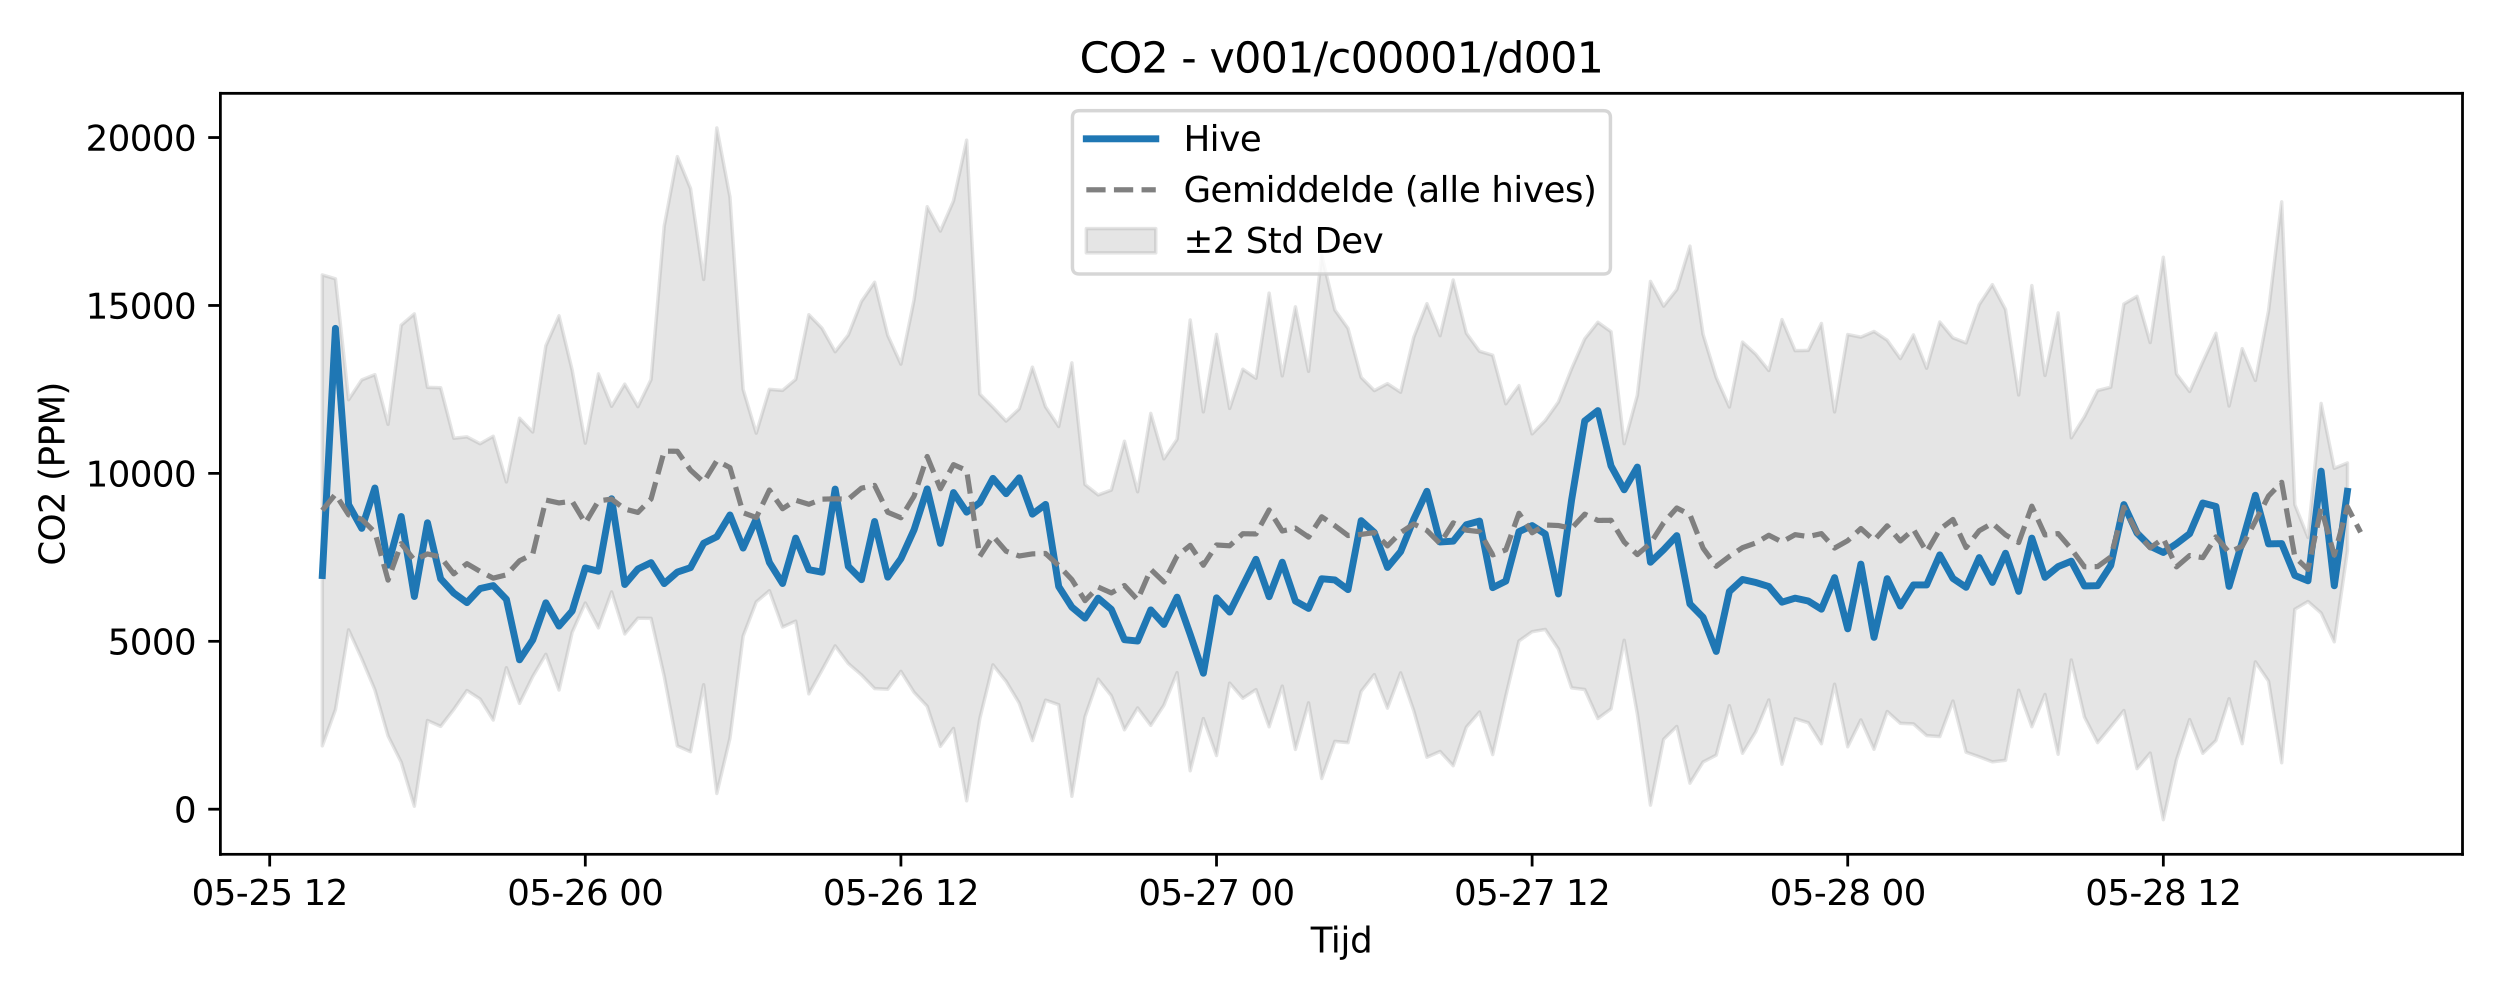 <?xml version="1.0" encoding="utf-8" standalone="no"?>
<!DOCTYPE svg PUBLIC "-//W3C//DTD SVG 1.1//EN"
  "http://www.w3.org/Graphics/SVG/1.1/DTD/svg11.dtd">
<svg xmlns:xlink="http://www.w3.org/1999/xlink" width="720pt" height="288pt" viewBox="0 0 720 288" xmlns="http://www.w3.org/2000/svg" version="1.1">
 <defs>
  <style type="text/css">*{stroke-linejoin: round; stroke-linecap: butt}</style>
 </defs>
 <g id="figure_1">
  <g id="patch_1">
   <path d="M 0 288 
L 720 288 
L 720 0 
L 0 0 
z
" style="fill: #ffffff"/>
  </g>
  <g id="axes_1">
   <g id="patch_2">
    <path d="M 63.47 246.04 
L 709.2 246.04 
L 709.2 26.88 
L 63.47 26.88 
z
" style="fill: #ffffff"/>
   </g>
   <g id="FillBetweenPolyCollection_1">
    <defs>
     <path id="m4e7e65e66a" d="M 92.821 -208.83 
L 92.821 -73.19 
L 96.609 -83.63 
L 100.396 -106.599 
L 104.183 -98.297 
L 107.97 -89.303 
L 111.758 -76.066 
L 115.545 -68.491 
L 119.332 -55.805 
L 123.12 -80.491 
L 126.907 -78.794 
L 130.694 -83.691 
L 134.481 -89.132 
L 138.269 -86.678 
L 142.056 -80.623 
L 145.843 -95.697 
L 149.63 -85.437 
L 153.418 -93.146 
L 157.205 -99.552 
L 160.992 -89.268 
L 164.78 -105.876 
L 168.567 -114.335 
L 172.354 -107.166 
L 176.141 -117.535 
L 179.929 -105.415 
L 183.716 -109.954 
L 187.503 -109.91 
L 191.29 -93.254 
L 195.078 -73.181 
L 198.865 -71.507 
L 202.652 -90.799 
L 206.44 -59.482 
L 210.227 -75.427 
L 214.014 -104.79 
L 217.801 -114.646 
L 221.589 -117.869 
L 225.376 -107.414 
L 229.163 -109.112 
L 232.95 -88.166 
L 236.738 -95.014 
L 240.525 -101.985 
L 244.312 -96.903 
L 248.1 -93.623 
L 251.887 -89.689 
L 255.674 -89.503 
L 259.461 -94.65 
L 263.249 -88.611 
L 267.036 -84.577 
L 270.823 -73.042 
L 274.61 -78.218 
L 278.398 -57.363 
L 282.185 -81.04 
L 285.972 -96.517 
L 289.76 -91.775 
L 293.547 -85.471 
L 297.334 -74.698 
L 301.121 -86.355 
L 304.909 -85.039 
L 308.696 -58.658 
L 312.483 -81.569 
L 316.27 -92.392 
L 320.058 -87.63 
L 323.845 -77.815 
L 327.632 -84.114 
L 331.42 -79.091 
L 335.207 -84.904 
L 338.994 -94.272 
L 342.781 -66.017 
L 346.569 -81.052 
L 350.356 -70.395 
L 354.143 -91.265 
L 357.93 -86.903 
L 361.718 -89.388 
L 365.505 -78.684 
L 369.292 -90.401 
L 373.08 -72.165 
L 376.867 -85.577 
L 380.654 -63.788 
L 384.441 -74.486 
L 388.229 -74.114 
L 392.016 -88.873 
L 395.803 -93.722 
L 399.59 -84.052 
L 403.378 -94.215 
L 407.165 -83.308 
L 410.952 -69.922 
L 414.74 -71.576 
L 418.527 -67.462 
L 422.314 -78.578 
L 426.101 -82.944 
L 429.889 -70.686 
L 433.676 -87.567 
L 437.463 -103.394 
L 441.25 -106.071 
L 445.038 -106.723 
L 448.825 -101.06 
L 452.612 -89.898 
L 456.4 -89.429 
L 460.187 -81.054 
L 463.974 -83.846 
L 467.761 -103.595 
L 471.549 -82.414 
L 475.336 -56.112 
L 479.123 -75.068 
L 482.91 -78.784 
L 486.698 -62.445 
L 490.485 -68.547 
L 494.272 -70.52 
L 498.06 -84.759 
L 501.847 -71.058 
L 505.634 -77.21 
L 509.421 -86.413 
L 513.209 -67.905 
L 516.996 -81.026 
L 520.783 -79.85 
L 524.57 -73.797 
L 528.358 -90.95 
L 532.145 -72.927 
L 535.932 -80.669 
L 539.72 -72.206 
L 543.507 -83.093 
L 547.294 -79.689 
L 551.081 -79.516 
L 554.869 -76.147 
L 558.656 -75.87 
L 562.443 -86.091 
L 566.23 -71.365 
L 570.018 -70.033 
L 573.805 -68.588 
L 577.592 -69.035 
L 581.38 -89.233 
L 585.167 -78.695 
L 588.954 -88.007 
L 592.741 -70.768 
L 596.529 -97.928 
L 600.316 -81.532 
L 604.103 -74.113 
L 607.89 -78.689 
L 611.678 -83.372 
L 615.465 -66.629 
L 619.252 -71.105 
L 623.04 -51.922 
L 626.827 -69.178 
L 630.614 -80.755 
L 634.401 -71.043 
L 638.189 -74.728 
L 641.976 -86.763 
L 645.763 -73.819 
L 649.55 -97.376 
L 653.338 -91.837 
L 657.125 -68.319 
L 660.912 -112.532 
L 664.7 -114.768 
L 668.487 -111.439 
L 672.274 -103.151 
L 676.061 -129.369 
L 676.061 -154.675 
L 676.061 -154.675 
L 672.274 -153.133 
L 668.487 -171.822 
L 664.7 -133.216 
L 660.912 -142.657 
L 657.125 -229.873 
L 653.338 -198.484 
L 649.55 -178.43 
L 645.763 -187.585 
L 641.976 -171.073 
L 638.189 -192.021 
L 634.401 -183.759 
L 630.614 -175.254 
L 626.827 -180.319 
L 623.04 -213.921 
L 619.252 -189.342 
L 615.465 -202.662 
L 611.678 -200.441 
L 607.89 -176.487 
L 604.103 -175.528 
L 600.316 -168.003 
L 596.529 -161.909 
L 592.741 -197.888 
L 588.954 -179.874 
L 585.167 -205.753 
L 581.38 -174.257 
L 577.592 -198.869 
L 573.805 -206.021 
L 570.018 -200.277 
L 566.23 -189.239 
L 562.443 -190.709 
L 558.656 -195.27 
L 554.869 -181.947 
L 551.081 -191.552 
L 547.294 -184.726 
L 543.507 -190.025 
L 539.72 -192.544 
L 535.932 -190.907 
L 532.145 -191.662 
L 528.358 -169.369 
L 524.57 -194.845 
L 520.783 -187.084 
L 516.996 -187.012 
L 513.209 -195.957 
L 509.421 -181.285 
L 505.634 -185.998 
L 501.847 -189.484 
L 498.06 -170.769 
L 494.272 -179.3 
L 490.485 -191.698 
L 486.698 -217.12 
L 482.91 -204.613 
L 479.123 -199.831 
L 475.336 -206.962 
L 471.549 -174.145 
L 467.761 -160.218 
L 463.974 -192.468 
L 460.187 -195.192 
L 456.4 -190.409 
L 452.612 -181.776 
L 448.825 -172.232 
L 445.038 -166.899 
L 441.25 -163.049 
L 437.463 -176.948 
L 433.676 -171.708 
L 429.889 -185.694 
L 426.101 -186.833 
L 422.314 -192.038 
L 418.527 -207.367 
L 414.74 -191.314 
L 410.952 -200.553 
L 407.165 -190.881 
L 403.378 -175.036 
L 399.59 -177.507 
L 395.803 -175.509 
L 392.016 -179.313 
L 388.229 -193.413 
L 384.441 -198.719 
L 380.654 -214.548 
L 376.867 -181.053 
L 373.08 -199.636 
L 369.292 -179.752 
L 365.505 -203.583 
L 361.718 -179.064 
L 357.93 -181.664 
L 354.143 -170.367 
L 350.356 -191.697 
L 346.569 -169.371 
L 342.781 -195.857 
L 338.994 -161.489 
L 335.207 -155.855 
L 331.42 -168.946 
L 327.632 -146.375 
L 323.845 -160.915 
L 320.058 -146.858 
L 316.27 -145.464 
L 312.483 -148.464 
L 308.696 -183.499 
L 304.909 -165.171 
L 301.121 -170.847 
L 297.334 -182.26 
L 293.547 -170.281 
L 289.76 -166.732 
L 285.972 -170.728 
L 282.185 -174.5 
L 278.398 -247.636 
L 274.61 -230.146 
L 270.823 -221.448 
L 267.036 -228.478 
L 263.249 -201.613 
L 259.461 -183.126 
L 255.674 -191.419 
L 251.887 -206.715 
L 248.1 -201.19 
L 244.312 -191.534 
L 240.525 -186.702 
L 236.738 -193.471 
L 232.95 -197.369 
L 229.163 -178.747 
L 225.376 -175.564 
L 221.589 -175.869 
L 217.801 -163.254 
L 214.014 -175.876 
L 210.227 -231.23 
L 206.44 -251.158 
L 202.652 -207.51 
L 198.865 -233.714 
L 195.078 -242.898 
L 191.29 -222.857 
L 187.503 -178.679 
L 183.716 -170.887 
L 179.929 -177.373 
L 176.141 -170.983 
L 172.354 -180.332 
L 168.567 -160.372 
L 164.78 -181.405 
L 160.992 -197.048 
L 157.205 -188.409 
L 153.418 -163.585 
L 149.63 -167.557 
L 145.843 -149.203 
L 142.056 -162.364 
L 138.269 -160.204 
L 134.481 -162.19 
L 130.694 -161.783 
L 126.907 -176.335 
L 123.12 -176.438 
L 119.332 -197.604 
L 115.545 -194.357 
L 111.758 -165.796 
L 107.97 -180.107 
L 104.183 -178.589 
L 100.396 -172.876 
L 96.609 -207.703 
L 92.821 -208.83 
z
" style="stroke: #808080; stroke-opacity: 0.2"/>
    </defs>
    <g clip-path="url(#p8fa838625a)">
     <use xlink:href="#m4e7e65e66a" x="0" y="288" style="fill: #808080; fill-opacity: 0.2; stroke: #808080; stroke-opacity: 0.2"/>
    </g>
   </g>
   <g id="matplotlib.axis_1">
    <g id="xtick_1">
     <g id="line2d_1">
      <defs>
       <path id="m5f949cb9da" d="M 0 0 
L 0 3.5 
" style="stroke: #000000; stroke-width: 0.8"/>
      </defs>
      <g>
       <use xlink:href="#m5f949cb9da" x="77.672" y="246.04" style="stroke: #000000; stroke-width: 0.8"/>
      </g>
     </g>
     <g id="text_1">
      <!-- 05-25 12 -->
      <g transform="translate(55.192 260.638) scale(0.1 -0.1)">
       <defs>
        <path id="DejaVuSans-30" d="M 2034 4250 
Q 1547 4250 1301 3770 
Q 1056 3291 1056 2328 
Q 1056 1369 1301 889 
Q 1547 409 2034 409 
Q 2525 409 2770 889 
Q 3016 1369 3016 2328 
Q 3016 3291 2770 3770 
Q 2525 4250 2034 4250 
z
M 2034 4750 
Q 2819 4750 3233 4129 
Q 3647 3509 3647 2328 
Q 3647 1150 3233 529 
Q 2819 -91 2034 -91 
Q 1250 -91 836 529 
Q 422 1150 422 2328 
Q 422 3509 836 4129 
Q 1250 4750 2034 4750 
z
" transform="scale(0.016)"/>
        <path id="DejaVuSans-35" d="M 691 4666 
L 3169 4666 
L 3169 4134 
L 1269 4134 
L 1269 2991 
Q 1406 3038 1543 3061 
Q 1681 3084 1819 3084 
Q 2600 3084 3056 2656 
Q 3513 2228 3513 1497 
Q 3513 744 3044 326 
Q 2575 -91 1722 -91 
Q 1428 -91 1123 -41 
Q 819 9 494 109 
L 494 744 
Q 775 591 1075 516 
Q 1375 441 1709 441 
Q 2250 441 2565 725 
Q 2881 1009 2881 1497 
Q 2881 1984 2565 2268 
Q 2250 2553 1709 2553 
Q 1456 2553 1204 2497 
Q 953 2441 691 2322 
L 691 4666 
z
" transform="scale(0.016)"/>
        <path id="DejaVuSans-2d" d="M 313 2009 
L 1997 2009 
L 1997 1497 
L 313 1497 
L 313 2009 
z
" transform="scale(0.016)"/>
        <path id="DejaVuSans-32" d="M 1228 531 
L 3431 531 
L 3431 0 
L 469 0 
L 469 531 
Q 828 903 1448 1529 
Q 2069 2156 2228 2338 
Q 2531 2678 2651 2914 
Q 2772 3150 2772 3378 
Q 2772 3750 2511 3984 
Q 2250 4219 1831 4219 
Q 1534 4219 1204 4116 
Q 875 4013 500 3803 
L 500 4441 
Q 881 4594 1212 4672 
Q 1544 4750 1819 4750 
Q 2544 4750 2975 4387 
Q 3406 4025 3406 3419 
Q 3406 3131 3298 2873 
Q 3191 2616 2906 2266 
Q 2828 2175 2409 1742 
Q 1991 1309 1228 531 
z
" transform="scale(0.016)"/>
        <path id="DejaVuSans-20" transform="scale(0.016)"/>
        <path id="DejaVuSans-31" d="M 794 531 
L 1825 531 
L 1825 4091 
L 703 3866 
L 703 4441 
L 1819 4666 
L 2450 4666 
L 2450 531 
L 3481 531 
L 3481 0 
L 794 0 
L 794 531 
z
" transform="scale(0.016)"/>
       </defs>
       <use xlink:href="#DejaVuSans-30"/>
       <use xlink:href="#DejaVuSans-35" transform="translate(63.623 0)"/>
       <use xlink:href="#DejaVuSans-2d" transform="translate(127.246 0)"/>
       <use xlink:href="#DejaVuSans-32" transform="translate(163.33 0)"/>
       <use xlink:href="#DejaVuSans-35" transform="translate(226.953 0)"/>
       <use xlink:href="#DejaVuSans-20" transform="translate(290.576 0)"/>
       <use xlink:href="#DejaVuSans-31" transform="translate(322.363 0)"/>
       <use xlink:href="#DejaVuSans-32" transform="translate(385.986 0)"/>
      </g>
     </g>
    </g>
    <g id="xtick_2">
     <g id="line2d_2">
      <g>
       <use xlink:href="#m5f949cb9da" x="168.567" y="246.04" style="stroke: #000000; stroke-width: 0.8"/>
      </g>
     </g>
     <g id="text_2">
      <!-- 05-26 00 -->
      <g transform="translate(146.086 260.638) scale(0.1 -0.1)">
       <defs>
        <path id="DejaVuSans-36" d="M 2113 2584 
Q 1688 2584 1439 2293 
Q 1191 2003 1191 1497 
Q 1191 994 1439 701 
Q 1688 409 2113 409 
Q 2538 409 2786 701 
Q 3034 994 3034 1497 
Q 3034 2003 2786 2293 
Q 2538 2584 2113 2584 
z
M 3366 4563 
L 3366 3988 
Q 3128 4100 2886 4159 
Q 2644 4219 2406 4219 
Q 1781 4219 1451 3797 
Q 1122 3375 1075 2522 
Q 1259 2794 1537 2939 
Q 1816 3084 2150 3084 
Q 2853 3084 3261 2657 
Q 3669 2231 3669 1497 
Q 3669 778 3244 343 
Q 2819 -91 2113 -91 
Q 1303 -91 875 529 
Q 447 1150 447 2328 
Q 447 3434 972 4092 
Q 1497 4750 2381 4750 
Q 2619 4750 2861 4703 
Q 3103 4656 3366 4563 
z
" transform="scale(0.016)"/>
       </defs>
       <use xlink:href="#DejaVuSans-30"/>
       <use xlink:href="#DejaVuSans-35" transform="translate(63.623 0)"/>
       <use xlink:href="#DejaVuSans-2d" transform="translate(127.246 0)"/>
       <use xlink:href="#DejaVuSans-32" transform="translate(163.33 0)"/>
       <use xlink:href="#DejaVuSans-36" transform="translate(226.953 0)"/>
       <use xlink:href="#DejaVuSans-20" transform="translate(290.576 0)"/>
       <use xlink:href="#DejaVuSans-30" transform="translate(322.363 0)"/>
       <use xlink:href="#DejaVuSans-30" transform="translate(385.986 0)"/>
      </g>
     </g>
    </g>
    <g id="xtick_3">
     <g id="line2d_3">
      <g>
       <use xlink:href="#m5f949cb9da" x="259.461" y="246.04" style="stroke: #000000; stroke-width: 0.8"/>
      </g>
     </g>
     <g id="text_3">
      <!-- 05-26 12 -->
      <g transform="translate(236.981 260.638) scale(0.1 -0.1)">
       <use xlink:href="#DejaVuSans-30"/>
       <use xlink:href="#DejaVuSans-35" transform="translate(63.623 0)"/>
       <use xlink:href="#DejaVuSans-2d" transform="translate(127.246 0)"/>
       <use xlink:href="#DejaVuSans-32" transform="translate(163.33 0)"/>
       <use xlink:href="#DejaVuSans-36" transform="translate(226.953 0)"/>
       <use xlink:href="#DejaVuSans-20" transform="translate(290.576 0)"/>
       <use xlink:href="#DejaVuSans-31" transform="translate(322.363 0)"/>
       <use xlink:href="#DejaVuSans-32" transform="translate(385.986 0)"/>
      </g>
     </g>
    </g>
    <g id="xtick_4">
     <g id="line2d_4">
      <g>
       <use xlink:href="#m5f949cb9da" x="350.356" y="246.04" style="stroke: #000000; stroke-width: 0.8"/>
      </g>
     </g>
     <g id="text_4">
      <!-- 05-27 00 -->
      <g transform="translate(327.875 260.638) scale(0.1 -0.1)">
       <defs>
        <path id="DejaVuSans-37" d="M 525 4666 
L 3525 4666 
L 3525 4397 
L 1831 0 
L 1172 0 
L 2766 4134 
L 525 4134 
L 525 4666 
z
" transform="scale(0.016)"/>
       </defs>
       <use xlink:href="#DejaVuSans-30"/>
       <use xlink:href="#DejaVuSans-35" transform="translate(63.623 0)"/>
       <use xlink:href="#DejaVuSans-2d" transform="translate(127.246 0)"/>
       <use xlink:href="#DejaVuSans-32" transform="translate(163.33 0)"/>
       <use xlink:href="#DejaVuSans-37" transform="translate(226.953 0)"/>
       <use xlink:href="#DejaVuSans-20" transform="translate(290.576 0)"/>
       <use xlink:href="#DejaVuSans-30" transform="translate(322.363 0)"/>
       <use xlink:href="#DejaVuSans-30" transform="translate(385.986 0)"/>
      </g>
     </g>
    </g>
    <g id="xtick_5">
     <g id="line2d_5">
      <g>
       <use xlink:href="#m5f949cb9da" x="441.25" y="246.04" style="stroke: #000000; stroke-width: 0.8"/>
      </g>
     </g>
     <g id="text_5">
      <!-- 05-27 12 -->
      <g transform="translate(418.77 260.638) scale(0.1 -0.1)">
       <use xlink:href="#DejaVuSans-30"/>
       <use xlink:href="#DejaVuSans-35" transform="translate(63.623 0)"/>
       <use xlink:href="#DejaVuSans-2d" transform="translate(127.246 0)"/>
       <use xlink:href="#DejaVuSans-32" transform="translate(163.33 0)"/>
       <use xlink:href="#DejaVuSans-37" transform="translate(226.953 0)"/>
       <use xlink:href="#DejaVuSans-20" transform="translate(290.576 0)"/>
       <use xlink:href="#DejaVuSans-31" transform="translate(322.363 0)"/>
       <use xlink:href="#DejaVuSans-32" transform="translate(385.986 0)"/>
      </g>
     </g>
    </g>
    <g id="xtick_6">
     <g id="line2d_6">
      <g>
       <use xlink:href="#m5f949cb9da" x="532.145" y="246.04" style="stroke: #000000; stroke-width: 0.8"/>
      </g>
     </g>
     <g id="text_6">
      <!-- 05-28 00 -->
      <g transform="translate(509.665 260.638) scale(0.1 -0.1)">
       <defs>
        <path id="DejaVuSans-38" d="M 2034 2216 
Q 1584 2216 1326 1975 
Q 1069 1734 1069 1313 
Q 1069 891 1326 650 
Q 1584 409 2034 409 
Q 2484 409 2743 651 
Q 3003 894 3003 1313 
Q 3003 1734 2745 1975 
Q 2488 2216 2034 2216 
z
M 1403 2484 
Q 997 2584 770 2862 
Q 544 3141 544 3541 
Q 544 4100 942 4425 
Q 1341 4750 2034 4750 
Q 2731 4750 3128 4425 
Q 3525 4100 3525 3541 
Q 3525 3141 3298 2862 
Q 3072 2584 2669 2484 
Q 3125 2378 3379 2068 
Q 3634 1759 3634 1313 
Q 3634 634 3220 271 
Q 2806 -91 2034 -91 
Q 1263 -91 848 271 
Q 434 634 434 1313 
Q 434 1759 690 2068 
Q 947 2378 1403 2484 
z
M 1172 3481 
Q 1172 3119 1398 2916 
Q 1625 2713 2034 2713 
Q 2441 2713 2670 2916 
Q 2900 3119 2900 3481 
Q 2900 3844 2670 4047 
Q 2441 4250 2034 4250 
Q 1625 4250 1398 4047 
Q 1172 3844 1172 3481 
z
" transform="scale(0.016)"/>
       </defs>
       <use xlink:href="#DejaVuSans-30"/>
       <use xlink:href="#DejaVuSans-35" transform="translate(63.623 0)"/>
       <use xlink:href="#DejaVuSans-2d" transform="translate(127.246 0)"/>
       <use xlink:href="#DejaVuSans-32" transform="translate(163.33 0)"/>
       <use xlink:href="#DejaVuSans-38" transform="translate(226.953 0)"/>
       <use xlink:href="#DejaVuSans-20" transform="translate(290.576 0)"/>
       <use xlink:href="#DejaVuSans-30" transform="translate(322.363 0)"/>
       <use xlink:href="#DejaVuSans-30" transform="translate(385.986 0)"/>
      </g>
     </g>
    </g>
    <g id="xtick_7">
     <g id="line2d_7">
      <g>
       <use xlink:href="#m5f949cb9da" x="623.04" y="246.04" style="stroke: #000000; stroke-width: 0.8"/>
      </g>
     </g>
     <g id="text_7">
      <!-- 05-28 12 -->
      <g transform="translate(600.559 260.638) scale(0.1 -0.1)">
       <use xlink:href="#DejaVuSans-30"/>
       <use xlink:href="#DejaVuSans-35" transform="translate(63.623 0)"/>
       <use xlink:href="#DejaVuSans-2d" transform="translate(127.246 0)"/>
       <use xlink:href="#DejaVuSans-32" transform="translate(163.33 0)"/>
       <use xlink:href="#DejaVuSans-38" transform="translate(226.953 0)"/>
       <use xlink:href="#DejaVuSans-20" transform="translate(290.576 0)"/>
       <use xlink:href="#DejaVuSans-31" transform="translate(322.363 0)"/>
       <use xlink:href="#DejaVuSans-32" transform="translate(385.986 0)"/>
      </g>
     </g>
    </g>
    <g id="text_8">
     <!-- Tijd -->
     <g transform="translate(377.485 274.317) scale(0.1 -0.1)">
      <defs>
       <path id="DejaVuSans-54" d="M -19 4666 
L 3928 4666 
L 3928 4134 
L 2272 4134 
L 2272 0 
L 1638 0 
L 1638 4134 
L -19 4134 
L -19 4666 
z
" transform="scale(0.016)"/>
       <path id="DejaVuSans-69" d="M 603 3500 
L 1178 3500 
L 1178 0 
L 603 0 
L 603 3500 
z
M 603 4863 
L 1178 4863 
L 1178 4134 
L 603 4134 
L 603 4863 
z
" transform="scale(0.016)"/>
       <path id="DejaVuSans-6a" d="M 603 3500 
L 1178 3500 
L 1178 -63 
Q 1178 -731 923 -1031 
Q 669 -1331 103 -1331 
L -116 -1331 
L -116 -844 
L 38 -844 
Q 366 -844 484 -692 
Q 603 -541 603 -63 
L 603 3500 
z
M 603 4863 
L 1178 4863 
L 1178 4134 
L 603 4134 
L 603 4863 
z
" transform="scale(0.016)"/>
       <path id="DejaVuSans-64" d="M 2906 2969 
L 2906 4863 
L 3481 4863 
L 3481 0 
L 2906 0 
L 2906 525 
Q 2725 213 2448 61 
Q 2172 -91 1784 -91 
Q 1150 -91 751 415 
Q 353 922 353 1747 
Q 353 2572 751 3078 
Q 1150 3584 1784 3584 
Q 2172 3584 2448 3432 
Q 2725 3281 2906 2969 
z
M 947 1747 
Q 947 1113 1208 752 
Q 1469 391 1925 391 
Q 2381 391 2643 752 
Q 2906 1113 2906 1747 
Q 2906 2381 2643 2742 
Q 2381 3103 1925 3103 
Q 1469 3103 1208 2742 
Q 947 2381 947 1747 
z
" transform="scale(0.016)"/>
      </defs>
      <use xlink:href="#DejaVuSans-54"/>
      <use xlink:href="#DejaVuSans-69" transform="translate(57.959 0)"/>
      <use xlink:href="#DejaVuSans-6a" transform="translate(85.742 0)"/>
      <use xlink:href="#DejaVuSans-64" transform="translate(113.525 0)"/>
     </g>
    </g>
   </g>
   <g id="matplotlib.axis_2">
    <g id="ytick_1">
     <g id="line2d_8">
      <defs>
       <path id="m8d699eed7f" d="M 0 0 
L -3.5 0 
" style="stroke: #000000; stroke-width: 0.8"/>
      </defs>
      <g>
       <use xlink:href="#m8d699eed7f" x="63.47" y="233.054" style="stroke: #000000; stroke-width: 0.8"/>
      </g>
     </g>
     <g id="text_9">
      <!-- 0 -->
      <g transform="translate(50.108 236.853) scale(0.1 -0.1)">
       <use xlink:href="#DejaVuSans-30"/>
      </g>
     </g>
    </g>
    <g id="ytick_2">
     <g id="line2d_9">
      <g>
       <use xlink:href="#m8d699eed7f" x="63.47" y="184.692" style="stroke: #000000; stroke-width: 0.8"/>
      </g>
     </g>
     <g id="text_10">
      <!-- 5000 -->
      <g transform="translate(31.02 188.491) scale(0.1 -0.1)">
       <use xlink:href="#DejaVuSans-35"/>
       <use xlink:href="#DejaVuSans-30" transform="translate(63.623 0)"/>
       <use xlink:href="#DejaVuSans-30" transform="translate(127.246 0)"/>
       <use xlink:href="#DejaVuSans-30" transform="translate(190.869 0)"/>
      </g>
     </g>
    </g>
    <g id="ytick_3">
     <g id="line2d_10">
      <g>
       <use xlink:href="#m8d699eed7f" x="63.47" y="136.33" style="stroke: #000000; stroke-width: 0.8"/>
      </g>
     </g>
     <g id="text_11">
      <!-- 10000 -->
      <g transform="translate(24.657 140.129) scale(0.1 -0.1)">
       <use xlink:href="#DejaVuSans-31"/>
       <use xlink:href="#DejaVuSans-30" transform="translate(63.623 0)"/>
       <use xlink:href="#DejaVuSans-30" transform="translate(127.246 0)"/>
       <use xlink:href="#DejaVuSans-30" transform="translate(190.869 0)"/>
       <use xlink:href="#DejaVuSans-30" transform="translate(254.492 0)"/>
      </g>
     </g>
    </g>
    <g id="ytick_4">
     <g id="line2d_11">
      <g>
       <use xlink:href="#m8d699eed7f" x="63.47" y="87.968" style="stroke: #000000; stroke-width: 0.8"/>
      </g>
     </g>
     <g id="text_12">
      <!-- 15000 -->
      <g transform="translate(24.657 91.767) scale(0.1 -0.1)">
       <use xlink:href="#DejaVuSans-31"/>
       <use xlink:href="#DejaVuSans-35" transform="translate(63.623 0)"/>
       <use xlink:href="#DejaVuSans-30" transform="translate(127.246 0)"/>
       <use xlink:href="#DejaVuSans-30" transform="translate(190.869 0)"/>
       <use xlink:href="#DejaVuSans-30" transform="translate(254.492 0)"/>
      </g>
     </g>
    </g>
    <g id="ytick_5">
     <g id="line2d_12">
      <g>
       <use xlink:href="#m8d699eed7f" x="63.47" y="39.606" style="stroke: #000000; stroke-width: 0.8"/>
      </g>
     </g>
     <g id="text_13">
      <!-- 20000 -->
      <g transform="translate(24.657 43.406) scale(0.1 -0.1)">
       <use xlink:href="#DejaVuSans-32"/>
       <use xlink:href="#DejaVuSans-30" transform="translate(63.623 0)"/>
       <use xlink:href="#DejaVuSans-30" transform="translate(127.246 0)"/>
       <use xlink:href="#DejaVuSans-30" transform="translate(190.869 0)"/>
       <use xlink:href="#DejaVuSans-30" transform="translate(254.492 0)"/>
      </g>
     </g>
    </g>
    <g id="text_14">
     <!-- CO2 (PPM) -->
     <g transform="translate(18.578 162.903) rotate(-90) scale(0.1 -0.1)">
      <defs>
       <path id="DejaVuSans-43" d="M 4122 4306 
L 4122 3641 
Q 3803 3938 3442 4084 
Q 3081 4231 2675 4231 
Q 1875 4231 1450 3742 
Q 1025 3253 1025 2328 
Q 1025 1406 1450 917 
Q 1875 428 2675 428 
Q 3081 428 3442 575 
Q 3803 722 4122 1019 
L 4122 359 
Q 3791 134 3420 21 
Q 3050 -91 2638 -91 
Q 1578 -91 968 557 
Q 359 1206 359 2328 
Q 359 3453 968 4101 
Q 1578 4750 2638 4750 
Q 3056 4750 3426 4639 
Q 3797 4528 4122 4306 
z
" transform="scale(0.016)"/>
       <path id="DejaVuSans-4f" d="M 2522 4238 
Q 1834 4238 1429 3725 
Q 1025 3213 1025 2328 
Q 1025 1447 1429 934 
Q 1834 422 2522 422 
Q 3209 422 3611 934 
Q 4013 1447 4013 2328 
Q 4013 3213 3611 3725 
Q 3209 4238 2522 4238 
z
M 2522 4750 
Q 3503 4750 4090 4092 
Q 4678 3434 4678 2328 
Q 4678 1225 4090 567 
Q 3503 -91 2522 -91 
Q 1538 -91 948 565 
Q 359 1222 359 2328 
Q 359 3434 948 4092 
Q 1538 4750 2522 4750 
z
" transform="scale(0.016)"/>
       <path id="DejaVuSans-28" d="M 1984 4856 
Q 1566 4138 1362 3434 
Q 1159 2731 1159 2009 
Q 1159 1288 1364 580 
Q 1569 -128 1984 -844 
L 1484 -844 
Q 1016 -109 783 600 
Q 550 1309 550 2009 
Q 550 2706 781 3412 
Q 1013 4119 1484 4856 
L 1984 4856 
z
" transform="scale(0.016)"/>
       <path id="DejaVuSans-50" d="M 1259 4147 
L 1259 2394 
L 2053 2394 
Q 2494 2394 2734 2622 
Q 2975 2850 2975 3272 
Q 2975 3691 2734 3919 
Q 2494 4147 2053 4147 
L 1259 4147 
z
M 628 4666 
L 2053 4666 
Q 2838 4666 3239 4311 
Q 3641 3956 3641 3272 
Q 3641 2581 3239 2228 
Q 2838 1875 2053 1875 
L 1259 1875 
L 1259 0 
L 628 0 
L 628 4666 
z
" transform="scale(0.016)"/>
       <path id="DejaVuSans-4d" d="M 628 4666 
L 1569 4666 
L 2759 1491 
L 3956 4666 
L 4897 4666 
L 4897 0 
L 4281 0 
L 4281 4097 
L 3078 897 
L 2444 897 
L 1241 4097 
L 1241 0 
L 628 0 
L 628 4666 
z
" transform="scale(0.016)"/>
       <path id="DejaVuSans-29" d="M 513 4856 
L 1013 4856 
Q 1481 4119 1714 3412 
Q 1947 2706 1947 2009 
Q 1947 1309 1714 600 
Q 1481 -109 1013 -844 
L 513 -844 
Q 928 -128 1133 580 
Q 1338 1288 1338 2009 
Q 1338 2731 1133 3434 
Q 928 4138 513 4856 
z
" transform="scale(0.016)"/>
      </defs>
      <use xlink:href="#DejaVuSans-43"/>
      <use xlink:href="#DejaVuSans-4f" transform="translate(69.824 0)"/>
      <use xlink:href="#DejaVuSans-32" transform="translate(148.535 0)"/>
      <use xlink:href="#DejaVuSans-20" transform="translate(212.158 0)"/>
      <use xlink:href="#DejaVuSans-28" transform="translate(243.945 0)"/>
      <use xlink:href="#DejaVuSans-50" transform="translate(282.959 0)"/>
      <use xlink:href="#DejaVuSans-50" transform="translate(343.262 0)"/>
      <use xlink:href="#DejaVuSans-4d" transform="translate(403.564 0)"/>
      <use xlink:href="#DejaVuSans-29" transform="translate(489.844 0)"/>
     </g>
    </g>
   </g>
   <g id="line2d_13">
    <path d="M 92.821 165.744 
L 96.609 94.578 
L 100.396 145.321 
L 104.183 152.161 
L 107.97 140.554 
L 111.758 162.762 
L 115.545 148.766 
L 119.332 171.789 
L 123.12 150.565 
L 126.907 166.685 
L 130.694 170.802 
L 134.481 173.553 
L 138.269 169.5 
L 142.056 168.655 
L 145.843 172.614 
L 149.63 190.018 
L 153.418 184.315 
L 157.205 173.617 
L 160.992 180.301 
L 164.78 175.968 
L 168.567 163.568 
L 172.354 164.503 
L 176.141 143.649 
L 179.929 168.333 
L 183.716 163.877 
L 187.503 162.043 
L 191.29 168.07 
L 195.078 164.76 
L 198.865 163.49 
L 202.652 156.449 
L 206.44 154.585 
L 210.227 148.321 
L 214.014 157.838 
L 217.801 149.443 
L 221.589 161.997 
L 225.376 168.046 
L 229.163 154.982 
L 232.95 164.074 
L 236.738 164.793 
L 240.525 140.863 
L 244.312 163.113 
L 248.1 166.946 
L 251.887 150.197 
L 255.674 166.221 
L 259.461 160.914 
L 263.249 152.573 
L 267.036 140.812 
L 270.823 156.484 
L 274.61 141.863 
L 278.398 147.499 
L 282.185 144.745 
L 285.972 137.776 
L 289.76 142.179 
L 293.547 137.623 
L 297.334 148.076 
L 301.121 145.277 
L 304.909 168.926 
L 308.696 174.85 
L 312.483 178.015 
L 316.27 172.273 
L 320.058 175.494 
L 323.845 184.237 
L 327.632 184.615 
L 331.42 175.658 
L 335.207 179.837 
L 338.994 171.989 
L 342.781 182.725 
L 346.569 193.887 
L 350.356 172.186 
L 354.143 176.274 
L 361.718 161.082 
L 365.505 171.844 
L 369.292 161.92 
L 373.08 173.111 
L 376.867 175.223 
L 380.654 166.682 
L 384.441 167.024 
L 388.229 169.809 
L 392.016 149.954 
L 395.803 153.347 
L 399.59 163.416 
L 403.378 158.88 
L 407.165 149.546 
L 410.952 141.498 
L 414.74 156.091 
L 418.527 155.846 
L 422.314 151.122 
L 426.101 150.071 
L 429.889 169.242 
L 433.676 167.359 
L 437.463 153.115 
L 441.25 151.371 
L 445.038 153.798 
L 448.825 171.054 
L 452.612 144.033 
L 456.4 121.228 
L 460.187 118.262 
L 463.974 134.186 
L 467.761 141.053 
L 471.549 134.525 
L 475.336 161.92 
L 479.123 158.319 
L 482.91 154.266 
L 486.698 173.93 
L 490.485 177.792 
L 494.272 187.61 
L 498.06 170.361 
L 501.847 166.892 
L 505.634 167.746 
L 509.421 168.92 
L 513.209 173.427 
L 516.996 172.273 
L 520.783 173.088 
L 524.57 175.445 
L 528.358 166.366 
L 532.145 181.097 
L 535.932 162.471 
L 539.72 183.56 
L 543.507 166.666 
L 547.294 174.539 
L 551.081 168.459 
L 554.869 168.467 
L 558.656 159.811 
L 562.443 166.589 
L 566.23 169.139 
L 570.018 160.595 
L 573.805 167.733 
L 577.592 159.341 
L 581.38 170.316 
L 585.167 154.985 
L 588.954 166.276 
L 592.741 163.181 
L 596.529 161.623 
L 600.316 168.758 
L 604.103 168.675 
L 607.89 162.836 
L 611.678 145.332 
L 615.465 153.521 
L 619.252 157.313 
L 623.04 159.112 
L 626.827 156.594 
L 630.614 153.708 
L 634.401 144.858 
L 638.189 145.861 
L 641.976 168.878 
L 645.763 156.033 
L 649.55 142.646 
L 653.338 156.636 
L 657.125 156.558 
L 660.912 165.731 
L 664.7 167.269 
L 668.487 135.695 
L 672.274 168.694 
L 676.061 141.505 
L 676.061 141.505 
" clip-path="url(#p8fa838625a)" style="fill: none; stroke: #1f77b4; stroke-width: 2; stroke-linecap: square"/>
   </g>
   <g id="line2d_14">
    <path d="M 92.821 146.99 
L 96.609 142.334 
L 100.396 148.262 
L 104.183 149.557 
L 107.97 153.295 
L 111.758 167.069 
L 115.545 156.576 
L 119.332 161.296 
L 123.12 159.535 
L 126.907 160.435 
L 130.694 165.263 
L 134.481 162.339 
L 138.269 164.559 
L 142.056 166.506 
L 145.843 165.55 
L 149.63 161.503 
L 153.418 159.635 
L 157.205 144.02 
L 160.992 144.842 
L 164.78 144.359 
L 168.567 150.646 
L 172.354 144.251 
L 176.141 143.741 
L 179.929 146.606 
L 183.716 147.58 
L 187.503 143.705 
L 191.29 129.944 
L 195.078 129.96 
L 198.865 135.389 
L 202.652 138.845 
L 206.44 132.68 
L 210.227 134.671 
L 214.014 147.667 
L 217.801 149.05 
L 221.589 141.131 
L 225.376 146.511 
L 229.163 144.071 
L 232.95 145.233 
L 236.738 143.758 
L 240.525 143.656 
L 244.312 143.782 
L 248.1 140.594 
L 251.887 139.798 
L 255.674 147.539 
L 259.461 149.112 
L 263.249 142.888 
L 267.036 131.473 
L 270.823 140.755 
L 274.61 133.818 
L 278.398 135.501 
L 282.185 160.23 
L 285.972 154.377 
L 289.76 158.746 
L 293.547 160.124 
L 297.334 159.521 
L 301.121 159.399 
L 304.909 162.895 
L 308.696 166.921 
L 312.483 172.984 
L 316.27 169.072 
L 320.058 170.756 
L 323.845 168.635 
L 327.632 172.755 
L 331.42 163.981 
L 335.207 167.621 
L 338.994 160.119 
L 342.781 157.063 
L 346.569 162.788 
L 350.356 156.954 
L 354.143 157.184 
L 357.93 153.717 
L 361.718 153.774 
L 365.505 146.867 
L 369.292 152.923 
L 373.08 152.099 
L 376.867 154.685 
L 380.654 148.832 
L 384.441 151.397 
L 388.229 154.236 
L 392.016 153.907 
L 395.803 153.384 
L 399.59 157.22 
L 403.378 153.374 
L 407.165 150.906 
L 410.952 152.762 
L 414.74 156.555 
L 418.527 150.586 
L 422.314 152.692 
L 426.101 153.111 
L 429.889 159.81 
L 433.676 158.362 
L 437.463 147.829 
L 441.25 153.44 
L 445.038 151.189 
L 448.825 151.354 
L 452.612 152.163 
L 456.4 148.081 
L 460.187 149.877 
L 463.974 149.843 
L 467.761 156.093 
L 471.549 159.721 
L 475.336 156.463 
L 479.123 150.55 
L 482.91 146.302 
L 486.698 148.217 
L 490.485 157.878 
L 494.272 163.09 
L 498.06 160.236 
L 501.847 157.729 
L 505.634 156.396 
L 509.421 154.151 
L 513.209 156.069 
L 516.996 153.981 
L 520.783 154.533 
L 524.57 153.679 
L 528.358 157.84 
L 532.145 155.706 
L 535.932 152.212 
L 539.72 155.625 
L 543.507 151.441 
L 547.294 155.793 
L 551.081 152.466 
L 554.869 158.953 
L 558.656 152.43 
L 562.443 149.6 
L 566.23 157.698 
L 570.018 152.845 
L 573.805 150.696 
L 577.592 154.048 
L 581.38 156.255 
L 585.167 145.776 
L 588.954 154.059 
L 592.741 153.672 
L 596.529 158.082 
L 600.316 163.233 
L 604.103 163.18 
L 607.89 160.412 
L 611.678 146.094 
L 615.465 153.354 
L 619.252 157.776 
L 623.04 155.078 
L 626.827 163.252 
L 630.614 159.995 
L 634.401 160.599 
L 638.189 154.625 
L 641.976 159.082 
L 645.763 157.298 
L 653.338 142.84 
L 657.125 138.904 
L 660.912 160.405 
L 664.7 164.008 
L 668.487 146.369 
L 672.274 159.858 
L 676.061 145.978 
L 679.849 153.299 
L 679.849 153.299 
" clip-path="url(#p8fa838625a)" style="fill: none; stroke-dasharray: 5.55,2.4; stroke-dashoffset: 0; stroke: #808080; stroke-width: 1.5"/>
   </g>
   <g id="patch_3">
    <path d="M 63.47 246.04 
L 63.47 26.88 
" style="fill: none; stroke: #000000; stroke-width: 0.8; stroke-linejoin: miter; stroke-linecap: square"/>
   </g>
   <g id="patch_4">
    <path d="M 709.2 246.04 
L 709.2 26.88 
" style="fill: none; stroke: #000000; stroke-width: 0.8; stroke-linejoin: miter; stroke-linecap: square"/>
   </g>
   <g id="patch_5">
    <path d="M 63.47 246.04 
L 709.2 246.04 
" style="fill: none; stroke: #000000; stroke-width: 0.8; stroke-linejoin: miter; stroke-linecap: square"/>
   </g>
   <g id="patch_6">
    <path d="M 63.47 26.88 
L 709.2 26.88 
" style="fill: none; stroke: #000000; stroke-width: 0.8; stroke-linejoin: miter; stroke-linecap: square"/>
   </g>
   <g id="text_15">
    <!-- CO2 - v001/c00001/d001 -->
    <g transform="translate(310.932 20.88) scale(0.12 -0.12)">
     <defs>
      <path id="DejaVuSans-76" d="M 191 3500 
L 800 3500 
L 1894 563 
L 2988 3500 
L 3597 3500 
L 2284 0 
L 1503 0 
L 191 3500 
z
" transform="scale(0.016)"/>
      <path id="DejaVuSans-2f" d="M 1625 4666 
L 2156 4666 
L 531 -594 
L 0 -594 
L 1625 4666 
z
" transform="scale(0.016)"/>
      <path id="DejaVuSans-63" d="M 3122 3366 
L 3122 2828 
Q 2878 2963 2633 3030 
Q 2388 3097 2138 3097 
Q 1578 3097 1268 2742 
Q 959 2388 959 1747 
Q 959 1106 1268 751 
Q 1578 397 2138 397 
Q 2388 397 2633 464 
Q 2878 531 3122 666 
L 3122 134 
Q 2881 22 2623 -34 
Q 2366 -91 2075 -91 
Q 1284 -91 818 406 
Q 353 903 353 1747 
Q 353 2603 823 3093 
Q 1294 3584 2113 3584 
Q 2378 3584 2631 3529 
Q 2884 3475 3122 3366 
z
" transform="scale(0.016)"/>
     </defs>
     <use xlink:href="#DejaVuSans-43"/>
     <use xlink:href="#DejaVuSans-4f" transform="translate(69.824 0)"/>
     <use xlink:href="#DejaVuSans-32" transform="translate(148.535 0)"/>
     <use xlink:href="#DejaVuSans-20" transform="translate(212.158 0)"/>
     <use xlink:href="#DejaVuSans-2d" transform="translate(243.945 0)"/>
     <use xlink:href="#DejaVuSans-20" transform="translate(280.029 0)"/>
     <use xlink:href="#DejaVuSans-76" transform="translate(311.816 0)"/>
     <use xlink:href="#DejaVuSans-30" transform="translate(370.996 0)"/>
     <use xlink:href="#DejaVuSans-30" transform="translate(434.619 0)"/>
     <use xlink:href="#DejaVuSans-31" transform="translate(498.242 0)"/>
     <use xlink:href="#DejaVuSans-2f" transform="translate(561.865 0)"/>
     <use xlink:href="#DejaVuSans-63" transform="translate(595.557 0)"/>
     <use xlink:href="#DejaVuSans-30" transform="translate(650.537 0)"/>
     <use xlink:href="#DejaVuSans-30" transform="translate(714.16 0)"/>
     <use xlink:href="#DejaVuSans-30" transform="translate(777.783 0)"/>
     <use xlink:href="#DejaVuSans-30" transform="translate(841.406 0)"/>
     <use xlink:href="#DejaVuSans-31" transform="translate(905.029 0)"/>
     <use xlink:href="#DejaVuSans-2f" transform="translate(968.652 0)"/>
     <use xlink:href="#DejaVuSans-64" transform="translate(1002.344 0)"/>
     <use xlink:href="#DejaVuSans-30" transform="translate(1065.82 0)"/>
     <use xlink:href="#DejaVuSans-30" transform="translate(1129.443 0)"/>
     <use xlink:href="#DejaVuSans-31" transform="translate(1193.066 0)"/>
    </g>
   </g>
   <g id="legend_1">
    <g id="patch_7">
     <path d="M 310.863 78.914 
L 461.807 78.914 
Q 463.807 78.914 463.807 76.914 
L 463.807 33.88 
Q 463.807 31.88 461.807 31.88 
L 310.863 31.88 
Q 308.863 31.88 308.863 33.88 
L 308.863 76.914 
Q 308.863 78.914 310.863 78.914 
z
" style="fill: #ffffff; opacity: 0.8; stroke: #cccccc; stroke-linejoin: miter"/>
    </g>
    <g id="line2d_15">
     <path d="M 312.863 39.978 
L 322.863 39.978 
L 332.863 39.978 
" style="fill: none; stroke: #1f77b4; stroke-width: 2; stroke-linecap: square"/>
    </g>
    <g id="text_16">
     <!-- Hive -->
     <g transform="translate(340.863 43.478) scale(0.1 -0.1)">
      <defs>
       <path id="DejaVuSans-48" d="M 628 4666 
L 1259 4666 
L 1259 2753 
L 3553 2753 
L 3553 4666 
L 4184 4666 
L 4184 0 
L 3553 0 
L 3553 2222 
L 1259 2222 
L 1259 0 
L 628 0 
L 628 4666 
z
" transform="scale(0.016)"/>
       <path id="DejaVuSans-65" d="M 3597 1894 
L 3597 1613 
L 953 1613 
Q 991 1019 1311 708 
Q 1631 397 2203 397 
Q 2534 397 2845 478 
Q 3156 559 3463 722 
L 3463 178 
Q 3153 47 2828 -22 
Q 2503 -91 2169 -91 
Q 1331 -91 842 396 
Q 353 884 353 1716 
Q 353 2575 817 3079 
Q 1281 3584 2069 3584 
Q 2775 3584 3186 3129 
Q 3597 2675 3597 1894 
z
M 3022 2063 
Q 3016 2534 2758 2815 
Q 2500 3097 2075 3097 
Q 1594 3097 1305 2825 
Q 1016 2553 972 2059 
L 3022 2063 
z
" transform="scale(0.016)"/>
      </defs>
      <use xlink:href="#DejaVuSans-48"/>
      <use xlink:href="#DejaVuSans-69" transform="translate(75.195 0)"/>
      <use xlink:href="#DejaVuSans-76" transform="translate(102.979 0)"/>
      <use xlink:href="#DejaVuSans-65" transform="translate(162.158 0)"/>
     </g>
    </g>
    <g id="line2d_16">
     <path d="M 312.863 54.657 
L 322.863 54.657 
L 332.863 54.657 
" style="fill: none; stroke-dasharray: 5.55,2.4; stroke-dashoffset: 0; stroke: #808080; stroke-width: 1.5"/>
    </g>
    <g id="text_17">
     <!-- Gemiddelde (alle hives) -->
     <g transform="translate(340.863 58.157) scale(0.1 -0.1)">
      <defs>
       <path id="DejaVuSans-47" d="M 3809 666 
L 3809 1919 
L 2778 1919 
L 2778 2438 
L 4434 2438 
L 4434 434 
Q 4069 175 3628 42 
Q 3188 -91 2688 -91 
Q 1594 -91 976 548 
Q 359 1188 359 2328 
Q 359 3472 976 4111 
Q 1594 4750 2688 4750 
Q 3144 4750 3555 4637 
Q 3966 4525 4313 4306 
L 4313 3634 
Q 3963 3931 3569 4081 
Q 3175 4231 2741 4231 
Q 1884 4231 1454 3753 
Q 1025 3275 1025 2328 
Q 1025 1384 1454 906 
Q 1884 428 2741 428 
Q 3075 428 3337 486 
Q 3600 544 3809 666 
z
" transform="scale(0.016)"/>
       <path id="DejaVuSans-6d" d="M 3328 2828 
Q 3544 3216 3844 3400 
Q 4144 3584 4550 3584 
Q 5097 3584 5394 3201 
Q 5691 2819 5691 2113 
L 5691 0 
L 5113 0 
L 5113 2094 
Q 5113 2597 4934 2840 
Q 4756 3084 4391 3084 
Q 3944 3084 3684 2787 
Q 3425 2491 3425 1978 
L 3425 0 
L 2847 0 
L 2847 2094 
Q 2847 2600 2669 2842 
Q 2491 3084 2119 3084 
Q 1678 3084 1418 2786 
Q 1159 2488 1159 1978 
L 1159 0 
L 581 0 
L 581 3500 
L 1159 3500 
L 1159 2956 
Q 1356 3278 1631 3431 
Q 1906 3584 2284 3584 
Q 2666 3584 2933 3390 
Q 3200 3197 3328 2828 
z
" transform="scale(0.016)"/>
       <path id="DejaVuSans-6c" d="M 603 4863 
L 1178 4863 
L 1178 0 
L 603 0 
L 603 4863 
z
" transform="scale(0.016)"/>
       <path id="DejaVuSans-61" d="M 2194 1759 
Q 1497 1759 1228 1600 
Q 959 1441 959 1056 
Q 959 750 1161 570 
Q 1363 391 1709 391 
Q 2188 391 2477 730 
Q 2766 1069 2766 1631 
L 2766 1759 
L 2194 1759 
z
M 3341 1997 
L 3341 0 
L 2766 0 
L 2766 531 
Q 2569 213 2275 61 
Q 1981 -91 1556 -91 
Q 1019 -91 701 211 
Q 384 513 384 1019 
Q 384 1609 779 1909 
Q 1175 2209 1959 2209 
L 2766 2209 
L 2766 2266 
Q 2766 2663 2505 2880 
Q 2244 3097 1772 3097 
Q 1472 3097 1187 3025 
Q 903 2953 641 2809 
L 641 3341 
Q 956 3463 1253 3523 
Q 1550 3584 1831 3584 
Q 2591 3584 2966 3190 
Q 3341 2797 3341 1997 
z
" transform="scale(0.016)"/>
       <path id="DejaVuSans-68" d="M 3513 2113 
L 3513 0 
L 2938 0 
L 2938 2094 
Q 2938 2591 2744 2837 
Q 2550 3084 2163 3084 
Q 1697 3084 1428 2787 
Q 1159 2491 1159 1978 
L 1159 0 
L 581 0 
L 581 4863 
L 1159 4863 
L 1159 2956 
Q 1366 3272 1645 3428 
Q 1925 3584 2291 3584 
Q 2894 3584 3203 3211 
Q 3513 2838 3513 2113 
z
" transform="scale(0.016)"/>
       <path id="DejaVuSans-73" d="M 2834 3397 
L 2834 2853 
Q 2591 2978 2328 3040 
Q 2066 3103 1784 3103 
Q 1356 3103 1142 2972 
Q 928 2841 928 2578 
Q 928 2378 1081 2264 
Q 1234 2150 1697 2047 
L 1894 2003 
Q 2506 1872 2764 1633 
Q 3022 1394 3022 966 
Q 3022 478 2636 193 
Q 2250 -91 1575 -91 
Q 1294 -91 989 -36 
Q 684 19 347 128 
L 347 722 
Q 666 556 975 473 
Q 1284 391 1588 391 
Q 1994 391 2212 530 
Q 2431 669 2431 922 
Q 2431 1156 2273 1281 
Q 2116 1406 1581 1522 
L 1381 1569 
Q 847 1681 609 1914 
Q 372 2147 372 2553 
Q 372 3047 722 3315 
Q 1072 3584 1716 3584 
Q 2034 3584 2315 3537 
Q 2597 3491 2834 3397 
z
" transform="scale(0.016)"/>
      </defs>
      <use xlink:href="#DejaVuSans-47"/>
      <use xlink:href="#DejaVuSans-65" transform="translate(77.49 0)"/>
      <use xlink:href="#DejaVuSans-6d" transform="translate(139.014 0)"/>
      <use xlink:href="#DejaVuSans-69" transform="translate(236.426 0)"/>
      <use xlink:href="#DejaVuSans-64" transform="translate(264.209 0)"/>
      <use xlink:href="#DejaVuSans-64" transform="translate(327.686 0)"/>
      <use xlink:href="#DejaVuSans-65" transform="translate(391.162 0)"/>
      <use xlink:href="#DejaVuSans-6c" transform="translate(452.686 0)"/>
      <use xlink:href="#DejaVuSans-64" transform="translate(480.469 0)"/>
      <use xlink:href="#DejaVuSans-65" transform="translate(543.945 0)"/>
      <use xlink:href="#DejaVuSans-20" transform="translate(605.469 0)"/>
      <use xlink:href="#DejaVuSans-28" transform="translate(637.256 0)"/>
      <use xlink:href="#DejaVuSans-61" transform="translate(676.27 0)"/>
      <use xlink:href="#DejaVuSans-6c" transform="translate(737.549 0)"/>
      <use xlink:href="#DejaVuSans-6c" transform="translate(765.332 0)"/>
      <use xlink:href="#DejaVuSans-65" transform="translate(793.115 0)"/>
      <use xlink:href="#DejaVuSans-20" transform="translate(854.639 0)"/>
      <use xlink:href="#DejaVuSans-68" transform="translate(886.426 0)"/>
      <use xlink:href="#DejaVuSans-69" transform="translate(949.805 0)"/>
      <use xlink:href="#DejaVuSans-76" transform="translate(977.588 0)"/>
      <use xlink:href="#DejaVuSans-65" transform="translate(1036.768 0)"/>
      <use xlink:href="#DejaVuSans-73" transform="translate(1098.291 0)"/>
      <use xlink:href="#DejaVuSans-29" transform="translate(1150.391 0)"/>
     </g>
    </g>
    <g id="patch_8">
     <path d="M 312.863 72.835 
L 332.863 72.835 
L 332.863 65.835 
L 312.863 65.835 
z
" style="fill: #808080; fill-opacity: 0.2; stroke: #808080; stroke-opacity: 0.2; stroke-linejoin: miter"/>
    </g>
    <g id="text_18">
     <!-- ±2 Std Dev -->
     <g transform="translate(340.863 72.835) scale(0.1 -0.1)">
      <defs>
       <path id="DejaVuSans-b1" d="M 2944 4013 
L 2944 2803 
L 4684 2803 
L 4684 2272 
L 2944 2272 
L 2944 1063 
L 2419 1063 
L 2419 2272 
L 678 2272 
L 678 2803 
L 2419 2803 
L 2419 4013 
L 2944 4013 
z
M 678 531 
L 4684 531 
L 4684 0 
L 678 0 
L 678 531 
z
" transform="scale(0.016)"/>
       <path id="DejaVuSans-53" d="M 3425 4513 
L 3425 3897 
Q 3066 4069 2747 4153 
Q 2428 4238 2131 4238 
Q 1616 4238 1336 4038 
Q 1056 3838 1056 3469 
Q 1056 3159 1242 3001 
Q 1428 2844 1947 2747 
L 2328 2669 
Q 3034 2534 3370 2195 
Q 3706 1856 3706 1288 
Q 3706 609 3251 259 
Q 2797 -91 1919 -91 
Q 1588 -91 1214 -16 
Q 841 59 441 206 
L 441 856 
Q 825 641 1194 531 
Q 1563 422 1919 422 
Q 2459 422 2753 634 
Q 3047 847 3047 1241 
Q 3047 1584 2836 1778 
Q 2625 1972 2144 2069 
L 1759 2144 
Q 1053 2284 737 2584 
Q 422 2884 422 3419 
Q 422 4038 858 4394 
Q 1294 4750 2059 4750 
Q 2388 4750 2728 4690 
Q 3069 4631 3425 4513 
z
" transform="scale(0.016)"/>
       <path id="DejaVuSans-74" d="M 1172 4494 
L 1172 3500 
L 2356 3500 
L 2356 3053 
L 1172 3053 
L 1172 1153 
Q 1172 725 1289 603 
Q 1406 481 1766 481 
L 2356 481 
L 2356 0 
L 1766 0 
Q 1100 0 847 248 
Q 594 497 594 1153 
L 594 3053 
L 172 3053 
L 172 3500 
L 594 3500 
L 594 4494 
L 1172 4494 
z
" transform="scale(0.016)"/>
       <path id="DejaVuSans-44" d="M 1259 4147 
L 1259 519 
L 2022 519 
Q 2988 519 3436 956 
Q 3884 1394 3884 2338 
Q 3884 3275 3436 3711 
Q 2988 4147 2022 4147 
L 1259 4147 
z
M 628 4666 
L 1925 4666 
Q 3281 4666 3915 4102 
Q 4550 3538 4550 2338 
Q 4550 1131 3912 565 
Q 3275 0 1925 0 
L 628 0 
L 628 4666 
z
" transform="scale(0.016)"/>
      </defs>
      <use xlink:href="#DejaVuSans-b1"/>
      <use xlink:href="#DejaVuSans-32" transform="translate(83.789 0)"/>
      <use xlink:href="#DejaVuSans-20" transform="translate(147.412 0)"/>
      <use xlink:href="#DejaVuSans-53" transform="translate(179.199 0)"/>
      <use xlink:href="#DejaVuSans-74" transform="translate(242.676 0)"/>
      <use xlink:href="#DejaVuSans-64" transform="translate(281.885 0)"/>
      <use xlink:href="#DejaVuSans-20" transform="translate(345.361 0)"/>
      <use xlink:href="#DejaVuSans-44" transform="translate(377.148 0)"/>
      <use xlink:href="#DejaVuSans-65" transform="translate(454.15 0)"/>
      <use xlink:href="#DejaVuSans-76" transform="translate(515.674 0)"/>
     </g>
    </g>
   </g>
  </g>
 </g>
 <defs>
  <clipPath id="p8fa838625a">
   <rect x="63.47" y="26.88" width="645.73" height="219.16"/>
  </clipPath>
 </defs>
</svg>

